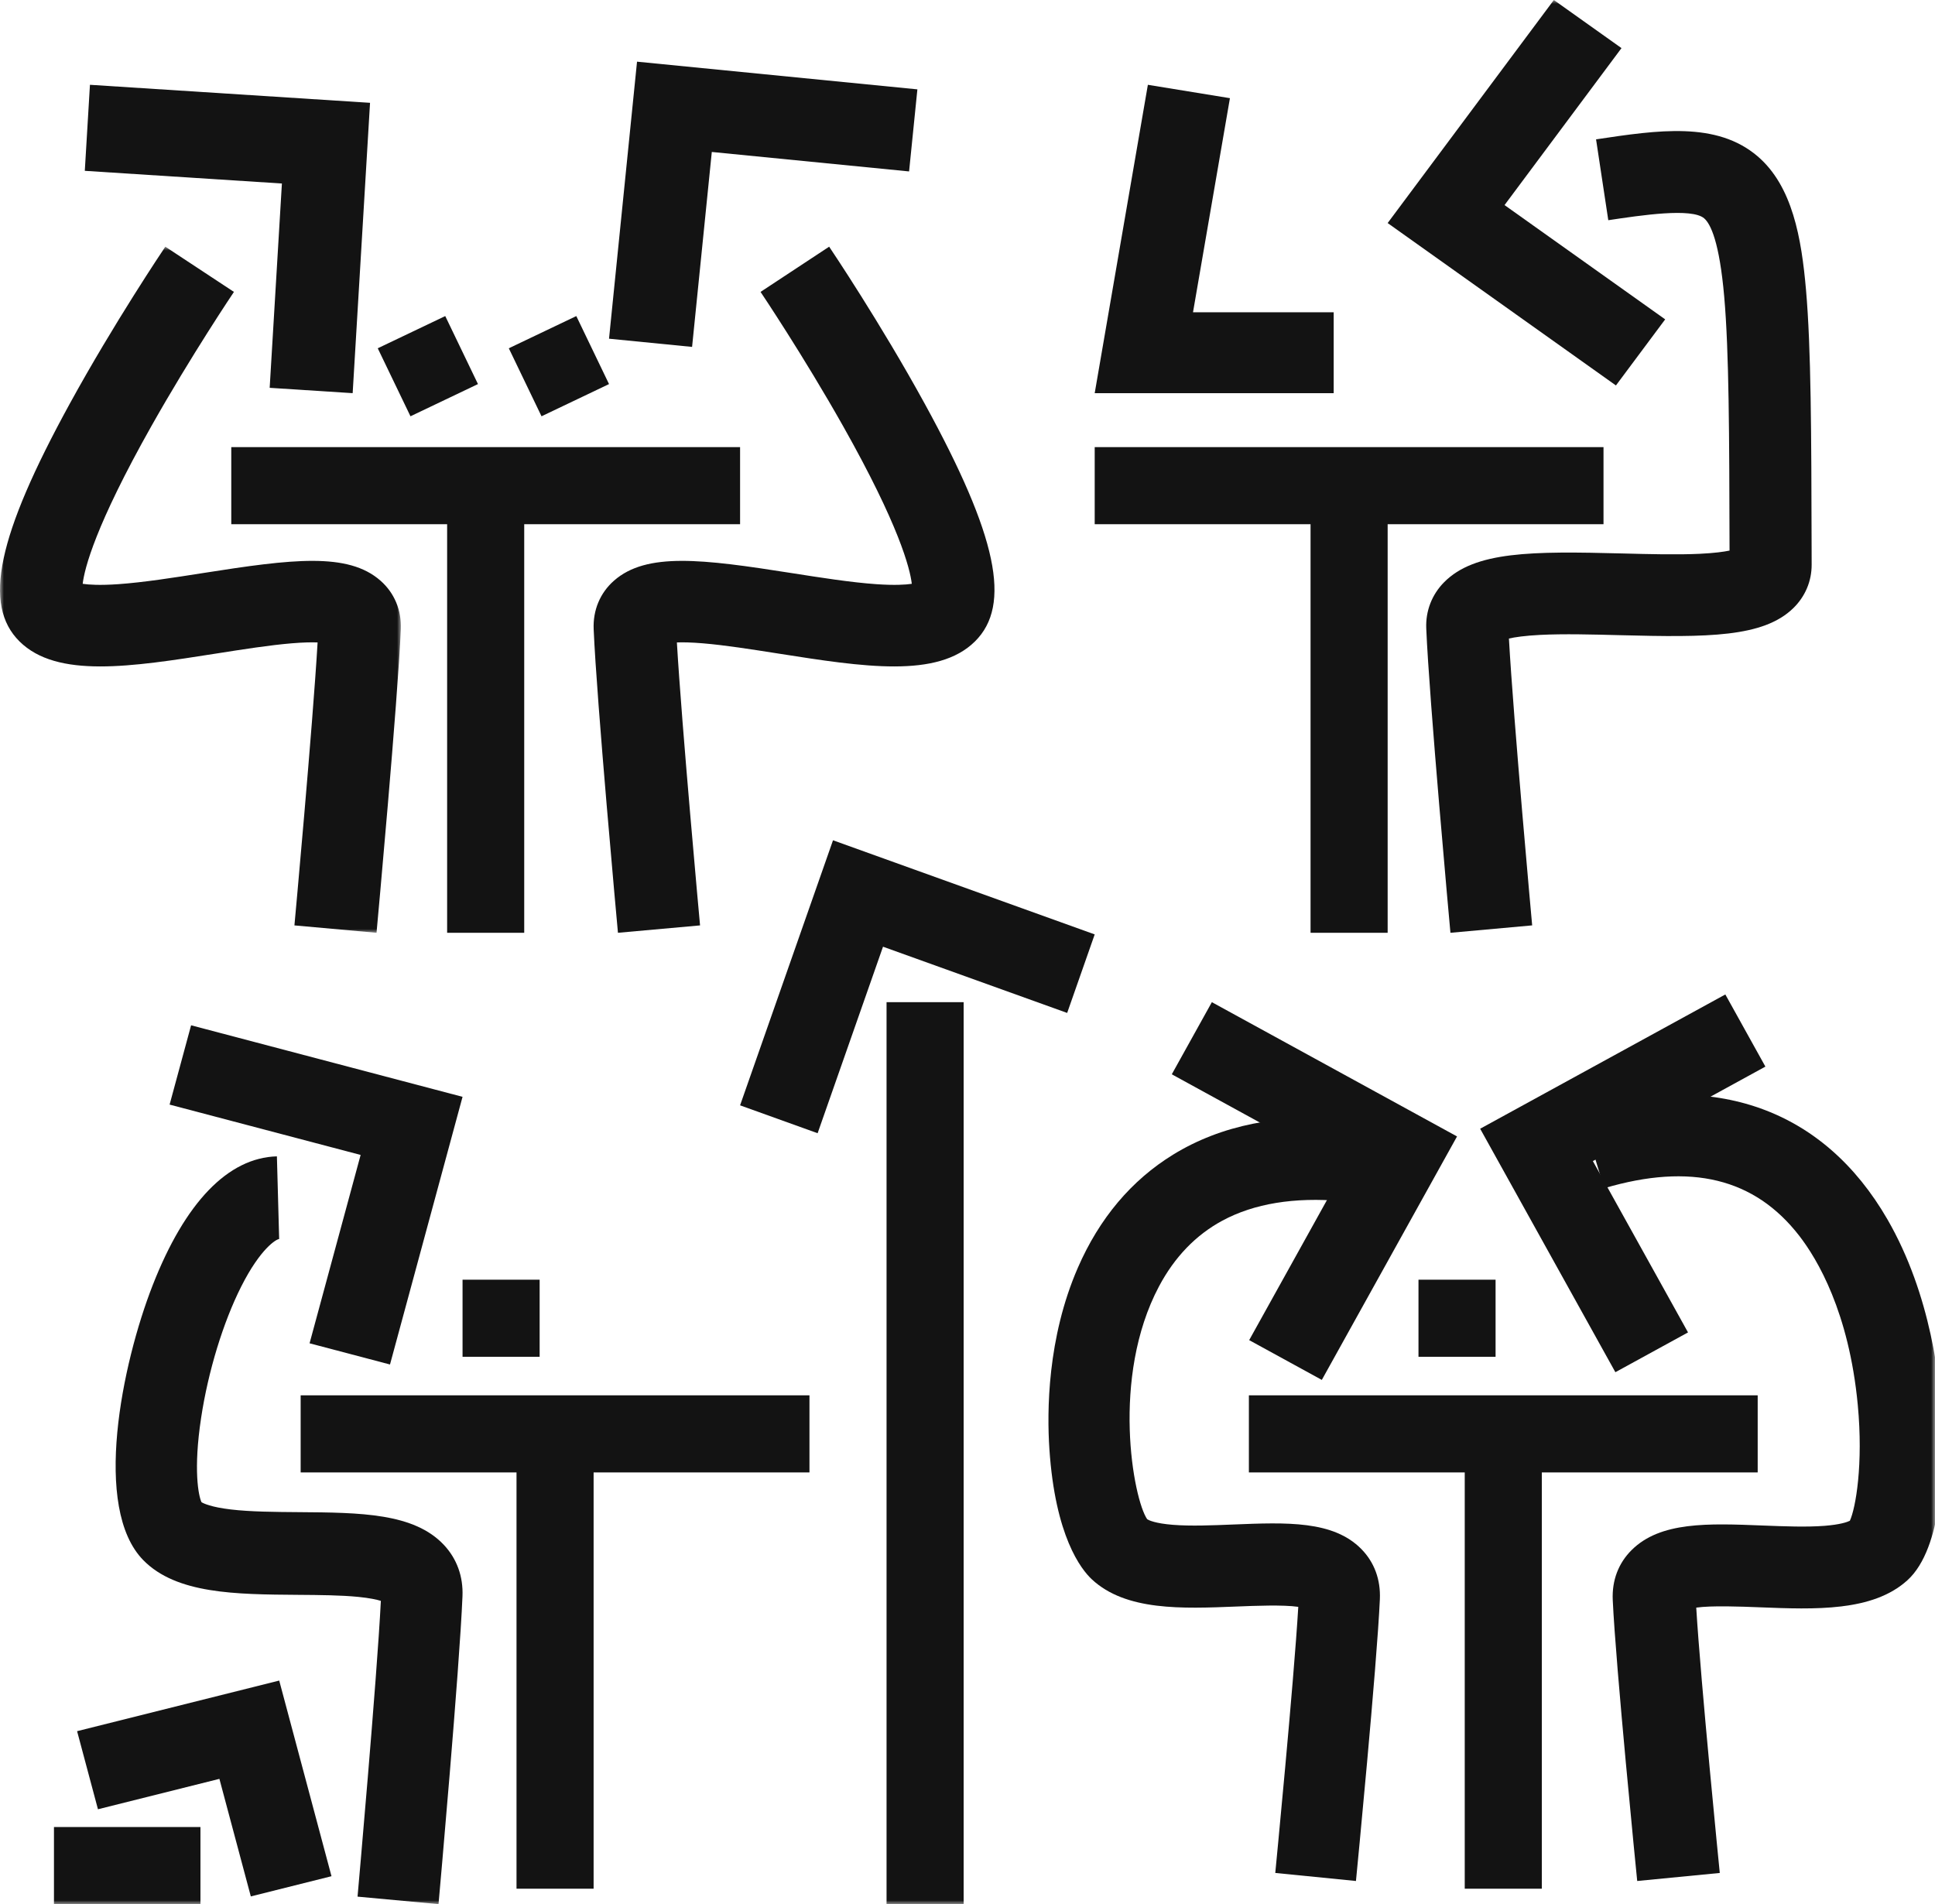 <?xml version="1.0" encoding="UTF-8"?>
<svg width="251px" height="247px" viewBox="0 0 251 247" version="1.1" xmlns="http://www.w3.org/2000/svg" xmlns:xlink="http://www.w3.org/1999/xlink">
    <title>Group 36</title>
    <defs>
        <polygon id="path-1" points="0 0 52 0 52 89 0 89"></polygon>
        <polygon id="path-3" points="0 247 251 247 251 0 0 0"></polygon>
    </defs>
    <g id="Homepage" stroke="none" stroke-width="1" fill="none" fill-rule="evenodd">
        <g id="homepage" transform="translate(-568, -2792)">
            <g id="icons---gifs---active-" transform="translate(0, 2466)">
                <g id="Group-36" transform="translate(568, 326)">
                    <g id="Group-3" transform="translate(0, 32)">
                        <mask id="mask-2" fill="white">
                            <use xlink:href="#path-1"></use>
                        </mask>
                        <g id="Clip-2"></g>
                        <path d="M48.842,89 L38.192,88.042 C38.218,87.766 40.565,62.178 41.197,51.337 C40.447,51.306 39.361,51.322 37.818,51.451 C34.963,51.69 31.605,52.217 28.049,52.776 C16.969,54.516 7.398,56.018 2.535,51.208 C-2.25,46.476 -0.361,37.538 9.055,20.358 C14.785,9.905 21.177,0.399 21.446,0 L30.345,5.866 C30.29,5.947 24.807,14.102 19.631,23.285 C12.37,36.17 10.965,41.719 10.725,43.731 C11.528,43.852 12.951,43.945 15.344,43.778 C18.61,43.549 22.556,42.929 26.372,42.33 C37.871,40.524 45.133,39.606 49.358,43.326 C51.161,44.914 52.096,47.151 51.992,49.626 C51.599,58.944 48.954,87.777 48.842,89" id="Fill-1" fill="#131313" mask="url(#mask-2)"></path>
                    </g>
                    <path d="M80.158,121 C80.045,119.777 77.401,90.944 77.008,81.626 C76.904,79.151 77.839,76.914 79.642,75.326 C83.867,71.606 91.129,72.524 102.628,74.33 C106.444,74.929 110.39,75.549 113.656,75.778 C116.049,75.945 117.472,75.852 118.275,75.731 C118.035,73.719 116.63,68.17 109.369,55.285 C104.193,46.102 98.71,37.947 98.655,37.866 L107.554,32 C107.823,32.399 114.215,41.905 119.945,52.358 C129.361,69.538 131.25,78.476 126.465,83.208 C121.601,88.018 112.031,86.516 100.951,84.776 C97.395,84.217 94.036,83.69 91.182,83.451 C89.639,83.322 88.553,83.306 87.803,83.337 C88.435,94.178 90.782,119.766 90.808,120.042 L80.158,121 Z" id="Fill-4" fill="#131313"></path>
                    <polygon id="Fill-6" fill="#131313" points="89.774 45 79 43.936 82.633 8 119 11.591 117.923 22.238 92.332 19.712"></polygon>
                    <polygon id="Fill-8" fill="#131313" points="45.746 51 34.981 50.308 36.567 23.804 11 22.16 11.668 11 48 13.337"></polygon>
                    <mask id="mask-4" fill="white">
                        <use xlink:href="#path-3"></use>
                    </mask>
                    <g id="Clip-11"></g>
                    <polygon id="Fill-10" fill="#131313" mask="url(#mask-4)" points="30 68 96 68 96 58 30 58"></polygon>
                    <polygon id="Fill-12" fill="#131313" mask="url(#mask-4)" points="58 121 68 121 68 64 58 64"></polygon>
                    <polygon id="Fill-13" fill="#131313" mask="url(#mask-4)" points="162 191 228 191 228 181 162 181"></polygon>
                    <polygon id="Fill-14" fill="#131313" mask="url(#mask-4)" points="190 245 200 245 200 188 190 188"></polygon>
                    <path d="M188.144,121 C188.031,119.773 185.398,90.861 185.007,81.517 C184.913,79.26 185.735,77.132 187.322,75.527 C191.297,71.505 198.695,71.489 210.432,71.793 C213.925,71.884 217.537,71.977 220.465,71.839 C222.381,71.749 223.598,71.577 224.35,71.42 L224.349,71.201 C224.314,56.392 224.288,45.693 223.66,38.506 C223.039,31.399 221.901,29.046 221.055,28.321 C219.439,26.939 212.929,27.918 208.62,28.564 L207.034,18.077 C215.078,16.87 222.674,15.729 227.99,20.275 C232.514,24.145 233.68,30.882 234.266,37.586 C234.933,45.22 234.959,56.107 234.995,71.175 L235,73.255 C235.006,75.388 234.159,77.389 232.615,78.891 C228.722,82.68 221.544,82.691 210.154,82.395 C206.556,82.301 202.836,82.205 199.805,82.357 C197.77,82.46 196.501,82.654 195.731,82.828 C196.324,93.45 198.72,119.759 198.746,120.039 L188.144,121 Z" id="Fill-15" fill="#131313" mask="url(#mask-4)"></path>
                    <polygon id="Fill-16" fill="#131313" mask="url(#mask-4)" points="209.612 50 180 28.934 201.559 0 210.333 6.241 195.162 26.603 216 41.427"></polygon>
                    <polygon id="Fill-17" fill="#131313" mask="url(#mask-4)" points="142 68 208 68 208 58 142 58"></polygon>
                    <polygon id="Fill-18" fill="#131313" mask="url(#mask-4)" points="170 121 180 121 180 64 170 64"></polygon>
                    <polygon id="Fill-19" fill="#131313" mask="url(#mask-4)" points="173 51 142 51 148.897 11 159.541 12.735 154.752 40.506 173 40.506"></polygon>
                    <path d="M175.889,244 L165.423,242.955 C165.448,242.693 167.838,218.134 168.407,208.438 C166.437,208.151 162.758,208.3 160.381,208.397 C153.328,208.681 146.034,208.976 141.632,204.871 C140.226,203.561 136.876,199.29 136.122,187.956 C135.798,183.09 135.847,173.568 139.812,164.454 C142.606,158.033 146.771,153.09 152.192,149.764 C158.395,145.959 166.056,144.42 174.965,145.195 L174.067,155.802 C167.892,155.267 162.674,156.122 158.557,158.343 C155.125,160.195 152.362,163.06 150.346,166.856 C144.066,178.683 147.002,194.477 148.812,197.077 C149.02,197.204 149.848,197.615 152.148,197.798 C154.435,197.981 157.244,197.868 159.961,197.757 C166.929,197.476 172.945,197.233 176.591,200.943 C178.274,202.657 179.104,204.909 178.99,207.457 C178.603,216.115 176,242.866 175.889,244" id="Fill-20" fill="#131313" mask="url(#mask-4)"></path>
                    <polygon id="Fill-21" fill="#131313" mask="url(#mask-4)" points="171.461 179 162.038 173.84 174.38 151.615 152 139.357 157.197 130 189 147.417"></polygon>
                    <path d="M212.372,244 C212.259,242.869 209.595,216.194 209.199,207.56 C209.082,205.019 209.931,202.773 211.654,201.065 C215.385,197.365 221.542,197.606 228.671,197.888 C231.451,197.997 234.325,198.11 236.667,197.928 C238.689,197.77 239.6,197.446 239.954,197.274 C240.712,195.644 241.712,189.942 240.982,182.234 C239.843,170.205 235.734,163.328 233.387,160.299 C227.599,152.832 219.323,150.815 208.086,154.134 L205,143.963 C222.426,138.817 236.573,143.867 244.835,158.184 C250.493,167.99 251.722,179.201 251.95,185.01 C252.132,189.616 252.053,200.779 247.428,204.982 C242.923,209.075 235.459,208.781 228.242,208.496 C225.809,208.4 222.045,208.253 220.029,208.538 C220.61,218.207 223.056,242.697 223.082,242.957 L212.372,244 Z" id="Fill-22" fill="#131313" mask="url(#mask-4)"></path>
                    <polygon id="Fill-23" fill="#131313" mask="url(#mask-4)" points="209.54 178 192 146.417 223.803 129 229 138.358 206.62 150.614 218.963 172.839"></polygon>
                    <polygon id="Fill-24" fill="#131313" mask="url(#mask-4)" points="106.058 147 96 143.382 108.055 109 142 121.21 138.428 131.397 114.541 122.805"></polygon>
                    <polygon id="Fill-25" fill="#131313" mask="url(#mask-4)" points="115 247 125 247 125 130 115 130"></polygon>
                    <polygon id="Fill-26" fill="#131313" mask="url(#mask-4)" points="39 191 105 191 105 181 39 181"></polygon>
                    <polygon id="Fill-27" fill="#131313" mask="url(#mask-4)" points="67 245 77 245 77 188 67 188"></polygon>
                    <path d="M56.883,247 L46.379,246.029 C46.404,245.738 48.89,217.877 49.403,207.661 C48.867,207.497 47.96,207.295 46.489,207.148 C44.223,206.922 41.516,206.902 38.651,206.881 C30.549,206.821 22.896,206.764 18.595,202.39 C11.951,195.633 15.813,176.917 19.809,166.708 C24.016,155.956 29.587,150.178 35.919,150 L36.212,160.724 C35.842,160.748 33.805,161.917 31.302,166.864 C28.953,171.505 27.003,177.88 26.088,183.919 C25.064,190.672 25.746,194.019 26.135,194.859 C26.397,195.021 27.361,195.5 29.95,195.806 C32.501,196.107 35.666,196.13 38.727,196.153 C46.763,196.212 53.704,196.263 57.587,200.411 C59.264,202.202 60.096,204.502 59.991,207.06 C59.604,216.511 56.995,245.76 56.883,247 L56.883,247 Z" id="Fill-28" fill="#131313" mask="url(#mask-4)"></path>
                    <polygon id="Fill-29" fill="#131313" mask="url(#mask-4)" points="50.589 177 40.156 174.251 46.779 149.817 22 143.287 24.788 133 60 142.279"></polygon>
                    <polygon id="Fill-30" fill="#131313" mask="url(#mask-4)" points="32.535 246 28.46 230.751 12.707 234.695 10 224.565 36.219 218 43 243.379"></polygon>
                    <polygon id="Fill-31" fill="#131313" mask="url(#mask-4)" points="7 247 26 247 26 237 7 237"></polygon>
                    <polygon id="Fill-32" fill="#131313" mask="url(#mask-4)" points="60 176 70 176 70 166 60 166"></polygon>
                    <polygon id="Fill-33" fill="#131313" mask="url(#mask-4)" points="184 176 194 176 194 166 184 166"></polygon>
                    <polygon id="Fill-34" fill="#131313" mask="url(#mask-4)" points="53.245 54 49 45.178 57.755 41 62 49.822"></polygon>
                    <polygon id="Fill-35" fill="#131313" mask="url(#mask-4)" points="70.244 54 66 45.178 74.756 41 79 49.822"></polygon>
                </g>
            </g>
        </g>
    </g>
</svg>